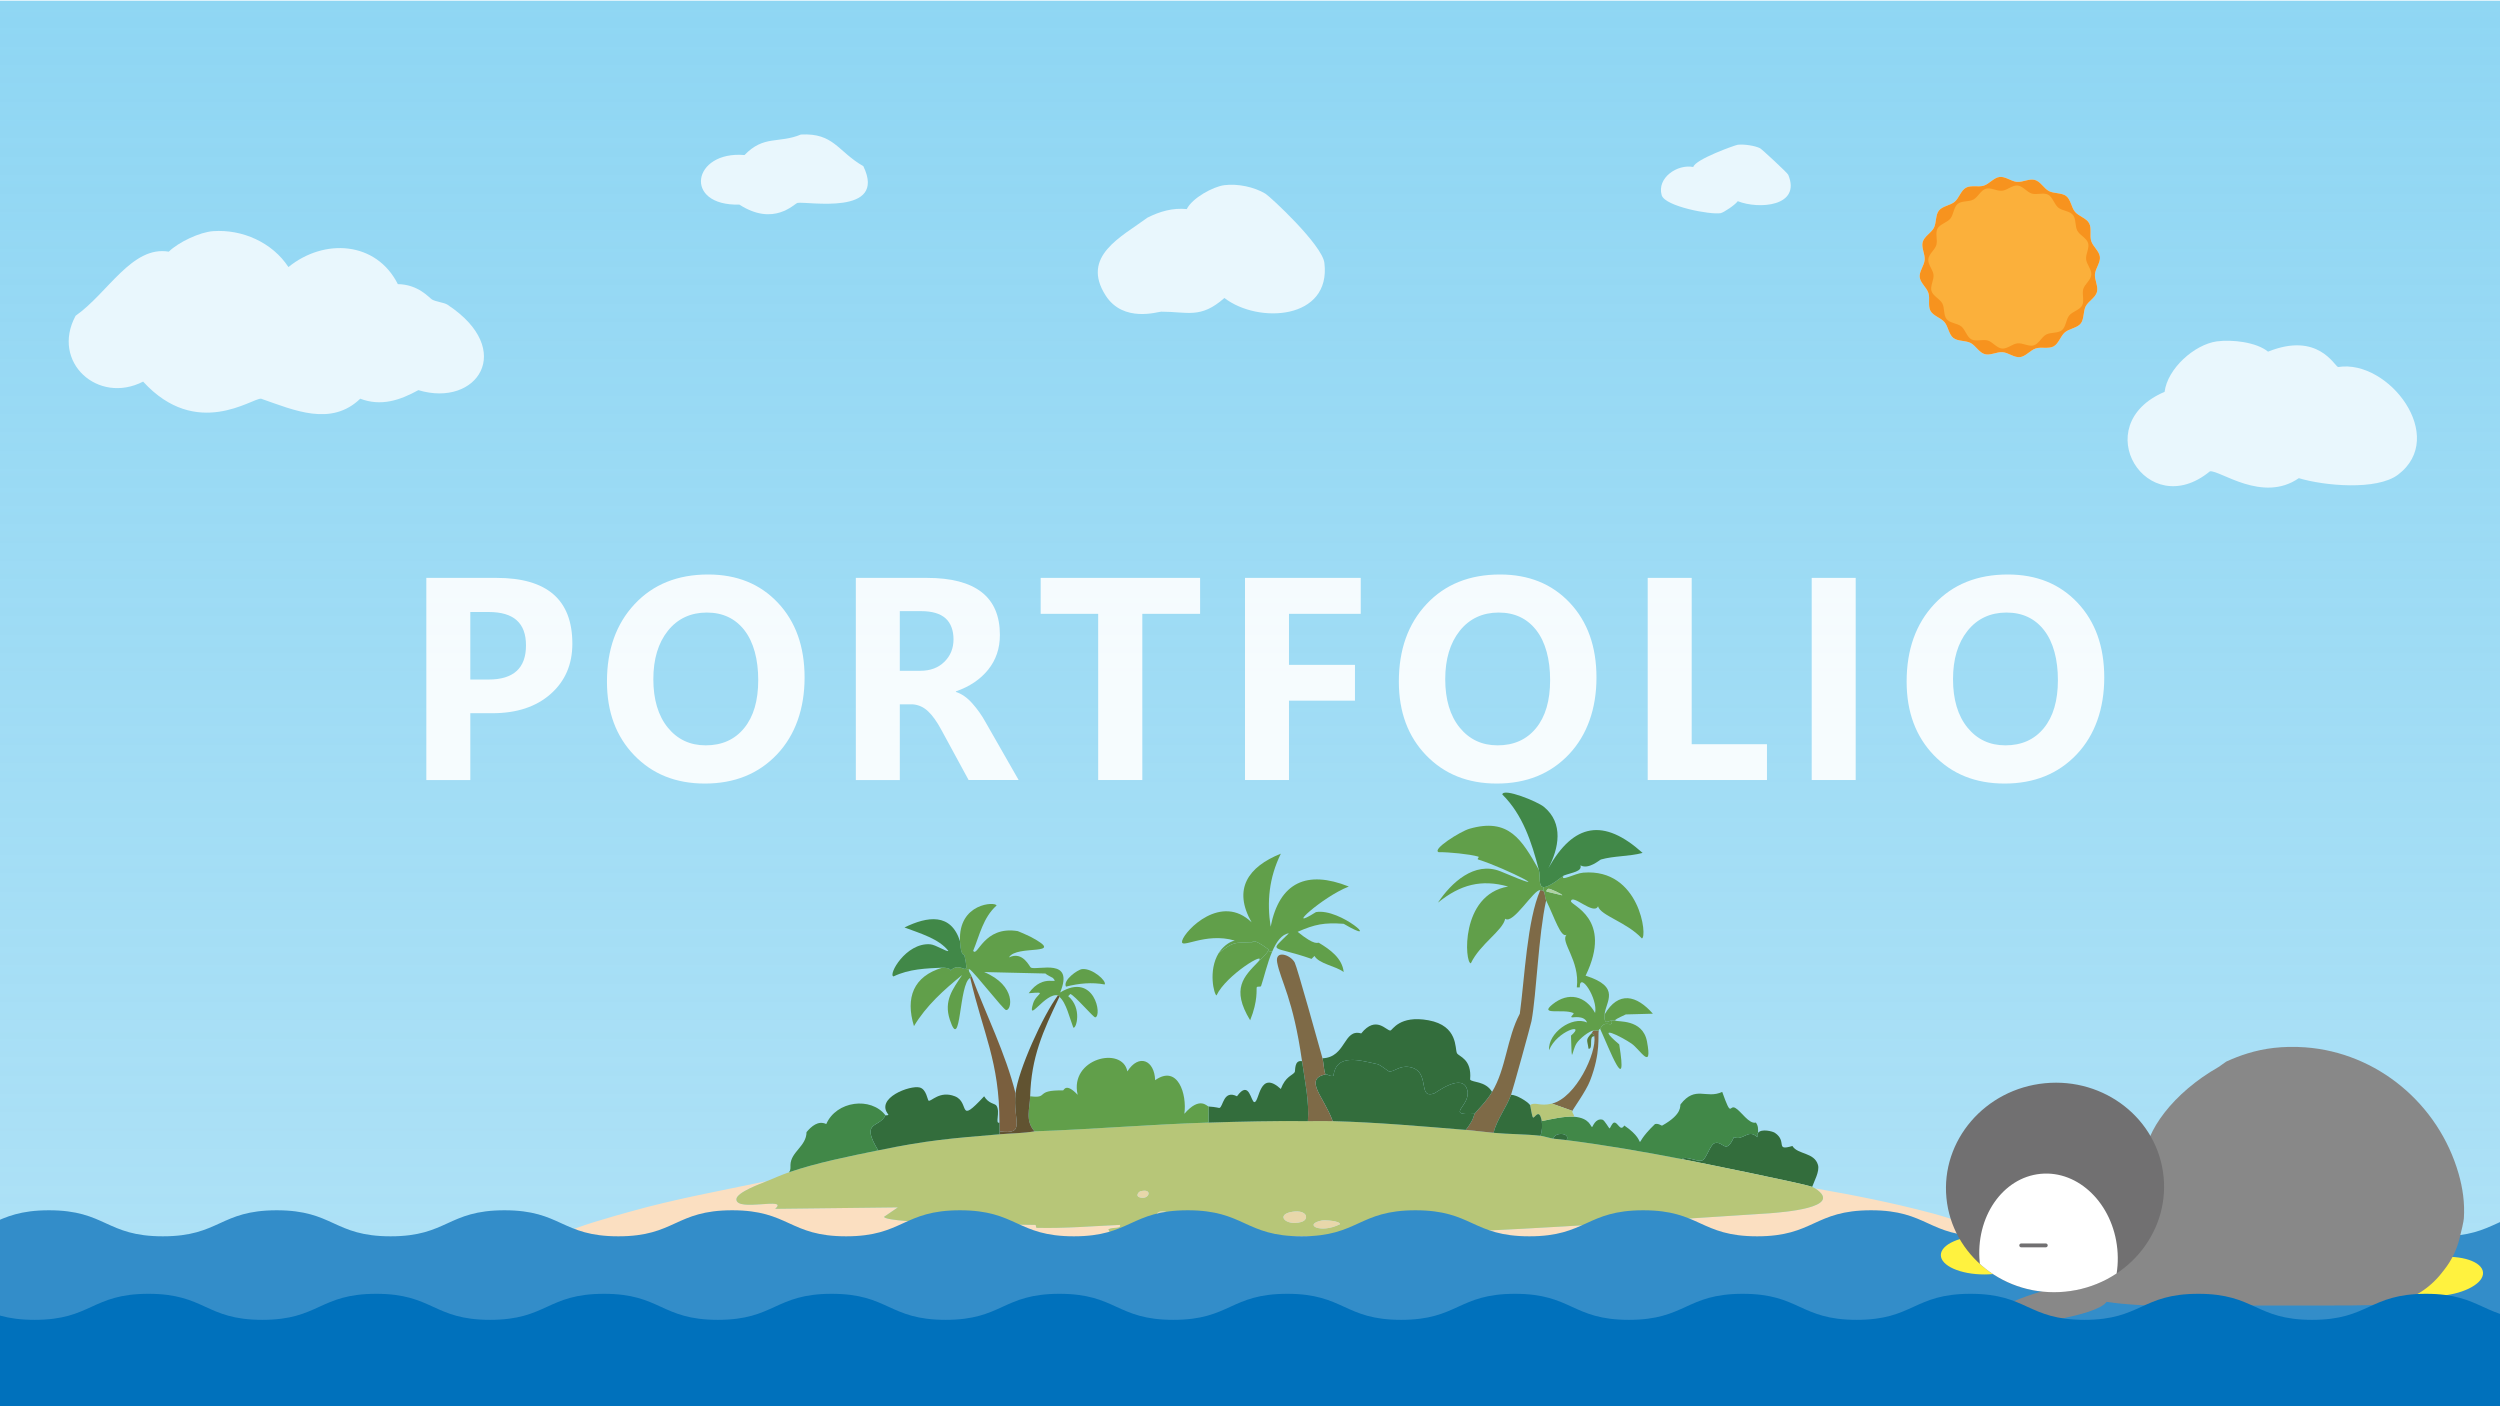 <?xml version="1.0" encoding="UTF-8"?>
<svg id="_書きだしよう" data-name="書きだしよう" xmlns="http://www.w3.org/2000/svg" xmlns:xlink="http://www.w3.org/1999/xlink" viewBox="0 0 1920 1080">
  <defs>
    <style>
      .cls-1 {
        fill: #577c3a;
      }

      .cls-2 {
        fill: #0071bc;
      }

      .cls-3 {
        fill: #b7c678;
      }

      .cls-4 {
        filter: url(#drop-shadow-1);
        opacity: .9;
      }

      .cls-5 {
        fill: #338dc9;
      }

      .cls-6 {
        fill: #fff23f;
      }

      .cls-7 {
        stroke: #717071;
        stroke-linecap: round;
        stroke-miterlimit: 10;
        stroke-width: 2.96px;
      }

      .cls-7, .cls-8 {
        fill: none;
      }

      .cls-9 {
        fill: #fff;
      }

      .cls-10 {
        fill: #e9f7fd;
      }

      .cls-11 {
        fill: url(#_名称未設定グラデーション_11);
      }

      .cls-12 {
        fill: #336d3c;
      }

      .cls-13 {
        clip-path: url(#clippath-1);
      }

      .cls-14 {
        fill: #b1d2a2;
      }

      .cls-15 {
        fill: #fde9d2;
      }

      .cls-16 {
        fill: #e8d7aa;
      }

      .cls-17 {
        fill: #fffeff;
      }

      .cls-18 {
        fill: #888;
      }

      .cls-19 {
        fill: #f7931e;
      }

      .cls-20 {
        fill: #615331;
      }

      .cls-21 {
        fill: #7a5f3e;
      }

      .cls-22 {
        fill: #fbdfc1;
      }

      .cls-23 {
        fill: #619f4a;
      }

      .cls-24 {
        fill: #7e6a47;
      }

      .cls-25 {
        clip-path: url(#clippath);
      }

      .cls-26 {
        fill: #fbb03b;
      }

      .cls-27 {
        fill: #418848;
      }

      .cls-28 {
        fill: #717071;
      }
    </style>
    <linearGradient id="_名称未設定グラデーション_11" data-name="名称未設定グラデーション 11" x1="960" y1="1080" x2="960" y2=".53" gradientUnits="userSpaceOnUse">
      <stop offset="0" stop-color="#8fd6f3" stop-opacity=".7"/>
      <stop offset="1" stop-color="#8fd6f3"/>
    </linearGradient>
    <clipPath id="clippath">
      <rect class="cls-8" y=".53" width="1920" height="1079.47"/>
    </clipPath>
    <clipPath id="clippath-1">
      <ellipse class="cls-8" cx="1578.27" cy="911.96" rx="83.79" ry="80.42" transform="translate(-80.94 157.21) rotate(-5.56)"/>
    </clipPath>
    <filter id="drop-shadow-1" x="316.42" y="430.22" width="1299.66" height="171.55" filterUnits="userSpaceOnUse">
      <feOffset dx="11" dy="11"/>
      <feGaussianBlur result="blur" stdDeviation="0"/>
      <feFlood flood-color="#000" flood-opacity=".25"/>
      <feComposite in2="blur" operator="in"/>
      <feComposite in="SourceGraphic"/>
    </filter>
  </defs>
  <rect class="cls-9" y=".53" width="1920" height="1079.47"/>
  <rect class="cls-11" y=".53" width="1920" height="1079.47"/>
  <g>
    <path class="cls-17" d="M1541.03,955.32c.48.56,10.4,5.29,1.68,11.23-7.9,5.38-151.78,14.5-172.87,15.71-210.14,12.05-507.83,12.4-718.43,2.24-46.07-2.21-158.73-8.39-197.57-13.46-13.91-1.82-48.09-2.45-25.25-22.46,1.56-.36,2.91-1,4.49-1.12-3.74,2.53-10.01,7.69-3.93,11.23,18.33,10.66,374.35,21.72,423.19,22.45,149.04,2.27,319.45.83,468.11-5.6,35.98-1.56,188.04-9.52,211.04-14.6,3.3-.73,7.85-2.13,9.54-5.61"/>
    <path class="cls-22" d="M1541.03,955.32c-1.69,3.48-6.24,4.88-9.54,5.61-23,5.07-175.05,13.04-211.04,14.6-148.66,6.43-319.07,7.87-468.11,5.6-48.84-.73-404.87-11.79-423.19-22.45-6.08-3.54.19-8.7,3.93-11.23,7.2-4.87,40.09-13.9,50.52-16.83,34.63-9.79,70.3-16.2,105.51-23.58-4.75,1.98-23.57,8.7-23.57,14.04,0,10,40.91-2.31,29.74,7.3l94.3-1.12-10.67,7.3c2.14,5.42,103.23,5.85,116.19,6.16.85.02.27,2.22,1.12,2.25,21.26.54,42.76-1.3,63.98-2.25.77,3.44-4.53,1.26-8.98,3.37l1.12,2.25c168.94,9.67,338.66-3.76,507.39-14.59,7.45-.71,57.58-3.98,34.23-19.09,30.07,5.22,60.34,11.24,89.8,19.09,16.35,4.35,32.24,10.39,48.27,15.71,3.61,2.66,6.01,4.39,8.98,7.86"/>
    <path class="cls-12" d="M1396.22,894.7c1.37,4.88-2.91,12.4-4.49,16.84-4.64-2.13-86.31-18.71-99.91-21.32,2.81-2.9,10.93,2.12,15.16,1.11,3.63-.86,6.22-12.49,10.11-13.46,6.71-1.68,8.06,9.52,14.59-4.49,7.15,3.07,10.93-6.9,17.96,0-.31-3.79.56-3.2.56-3.37,2.57-3.36,11.15-1.19,12.91,0,9.87,6.65-.27,14.19,13.46,10.11,3.98,6.66,16.88,4.76,19.65,14.59"/>
    <path class="cls-3" d="M1393.97,912.66c23.35,15.11-26.79,18.38-34.24,19.09-168.73,10.83-338.45,24.26-507.39,14.59l-1.12-2.25c4.45-2.11,9.76.07,8.98-3.37-21.22.94-42.72,2.79-63.98,2.25-.86-.02-.28-2.22-1.12-2.25-12.95-.32-114.05-.74-116.19-6.16l10.67-7.3-94.29,1.12c11.16-9.61-29.76,2.7-29.74-7.3,0-5.34,18.82-12.05,23.57-14.04,5.29-2.2,11.5-4.89,16.84-6.74,21.27-7.33,46.28-12.28,68.47-16.83,37.96-7.81,55.39-9.17,93.17-12.35,8.95-.75,18.12-.75,26.95-2.25,44.54-1.56,88.95-5.36,133.58-6.74,25.45-.78,50.83-1.42,76.33-1.12,6.34.07,12.74-.17,19.08,0,34.07.91,68.23,3.95,102.15,6.74,7.05.58,14.28,1.58,21.33,2.25,11.77,1.11,24.21.94,35.92,2.25,2.38.26,7.69,1.96,10.11,2.25,3.37.4,6.71.69,10.09,1.12,29.97,3.8,59.03,8.88,88.68,14.6,13.6,2.62,95.27,19.19,99.91,21.32.38.18,2.14,1.06,2.25,1.12M1029.14,940.16c-.09-2.56-11.75-3.26-14.02-2.81-14.58,2.96-1.2,10.5,14.02,2.81M999.4,938.47c6.26-1.8,4.84-9.6-6.74-7.85-13.54,2.03-5.2,11.3,6.74,7.85M937.09,933.43l-6.16-.56c-.06,3.8,4.16,1.94,6.16.56M935.97,940.16c.01-2.53-7.26-2.02-8.41-1.68-9.99,2.93,8.4,5.44,8.41,1.68M897.81,933.43c.73-2.99-5.42-3.48-7.3-2.81-6.86,2.49,6.13,7.59,7.3,2.81M874.8,919.4c7.65,2.99,11.13-7.2,1.12-4.49-1.64.45-3.7,3.48-1.12,4.49"/>
    <path class="cls-27" d="M1348.51,862.14c1.9,2.6,1.73,4.85,1.68,7.86,0,.17-.87-.42-.56,3.37-7.03-6.9-10.81,3.07-17.96,0-6.53,14.01-7.88,2.81-14.59,4.49-3.89.97-6.47,12.61-10.11,13.46-4.23,1.01-12.35-4.02-15.16-1.11-29.65-5.72-58.71-10.79-88.68-14.6,3.24-5.5-9.03-6.65-10.1-1.12-2.41-.29-7.72-1.98-10.11-2.25,1.43-2.64,1.63-8.49,1.12-11.23,7.12-1.48,17.69-3.9,24.69-3.37,12.61.96,12.72,8.05,14.04,7.86.52-.07,2.35-6.82,7.86-5.61,1.73.38,5,6.8,5.61,6.74.28-.02,1.92-4.28,3.37-4.49,3.03-.45,4.66,7.36,7.85,2.25,21.65,14.69,2.36,19.25,23.58-1.12,3.07-.71,4.82,1.57,5.61,1.12,16.07-9.03,13.3-15.35,14.02-16.28,11.48-14.78,19.64-3.78,32-9.53,7.36,20.73,5.22,9.58,10.09,12.34,4.5,2.56,10.42,12.55,15.72,11.23"/>
    <path class="cls-23" d="M1269.37,778.52l-20.77.56c-6.47,3.03-8.58,4.15-8.12,4.66l-3.07.07c-1.54-.3-5.74,4.55-5.07-4.73,10.63-18.24,24.63-14.78,37.04-.56"/>
    <path class="cls-23" d="M1264.88,799.85c4.44,23.46-5.38,6.1-11.79,1.68-7.85-5.43-29.43-16.22-9.54.55,6.83,41.83-7.64,3.21-14.59-11.78,3.3-7.64,8.76-1.24,8.98-5.05.05-.97-.16-1.37-.54-1.44l3.07-.07c1.23,1.37,21.05-1.67,24.41,16.11"/>
    <path class="cls-24" d="M1225.59,791.43c.53.17,1.52-.09,2.25,0-.84,3.77,1.79,16.98-6.74,38.73-3.25,8.28-13.18,21.71-13.47,23.01l-15.71-5.61c18.41-4.55,34.4-39.02,32.55-51.63-.15-1.03-1.19-2.15-2.25-2.25.76-.84.97-2.03,2-2.32.03-.01.09-.02.13-.02.46-.05.87-.02,1.24.09"/>
    <path class="cls-24" d="M1225.59,791.43c-.37-.12-.78-.15-1.24-.09.33-.07.72-.05,1.24.09"/>
    <path class="cls-1" d="M1224.47,795.92c-4.78-.68-.42,9.95-4.49,9.53-.9-6.96-2.61-6.48,2.25-11.78,1.06.09,2.1,1.22,2.25,2.25"/>
    <path class="cls-3" d="M1207.63,853.16c-.43,1.95,1.56,2.54,1.12,4.49-7-.53-17.57,1.89-24.69,3.37-2.01-10.87-5.55-1.68-6.74-2.81-.89-.84-1.96-9.14-2.25-9.54,4.41-2.7,7.2,1.27,16.84-1.12l15.71,5.61Z"/>
    <path class="cls-12" d="M1193.04,874.5c1.07-5.53,13.34-4.37,10.1,1.12-3.39-.43-6.73-.72-10.1-1.12"/>
    <g>
      <path class="cls-23" d="M1216.05,670.19c43.56-3.52,49.35,49.88,44.9,50.52-11.64-12.59-31.63-17.45-33.67-24.69-3.21,7.19-19.74-9.84-20.77-3.93-.55,3.22,32.65,13.16,11.23,57.25,27.71,8.68,15.29,20.09,14.6,29.74-.67,9.29,3.54,4.44,5.07,4.73.38.07.59.47.54,1.44-.22,3.81-5.68-2.59-8.98,5.05-.03.07-.78-.43-1.12,1.12-.73-.08-1.72.17-2.25,0-.52-.15-.91-.17-1.24-.09-.04,0-.1.01-.13.02-4.03.47-10.96,6.31-13.23,9.62-4.13,6.04-3.75,19.53-4.49-5.61,12.14-10.31-10.88-3.82-16.83,11.22-1.02-13.15,17.51-26.57,29.18-21.32-2.31-5.87-11.19-3.62-11.79-3.93-1.53-.77,2.71-2.67,1.12-3.37-7.81-3.43-26.81,2.16-15.71-6.74,12.07-9.67,25.27-6.49,32.55,6.74,2.31-10.84-11.87-32.47-11.79-19.65h-2.25c2.58-20.74-13.12-35.15-7.86-40.41-4.41,2.64-9.3-13.37-15.71-26.38-1.19-2.41-.59-5.87-2.14-7.27l.16-2.97c2.44.13,6.97-2.22,15.44-8.86-3.24,5.24,8.54-1.71,15.16-2.25M1199.77,687.59c.29-.84-9.34-5.31-10.66-5.05-.4.07-2.29,1.87-1.12,2.25l11.78,2.81Z"/>
      <path class="cls-27" d="M1261.51,655.04c-10.31,2.8-21.67,2.15-31.99,5.05-.93.25-9.51,7.99-15.72,4.49,1.43,4.72-6.35,5.44-12.91,7.85-8.47,6.63-13.01,8.98-15.44,8.86-4.24-.19-2.19-7.81-3.63-13.34-5.46-20.96-12.3-42.24-28.06-57.81.72-5.21,26.85,5.31,31.99,9.54,15.22,12.53,11.52,31.78,3.37,47.15,19.46-34.71,42.6-38.61,72.4-11.79"/>
      <path class="cls-14" d="M1189.11,682.54c1.31-.25,10.94,4.22,10.66,5.05l-11.78-2.81c-1.16-.37.72-2.17,1.12-2.25"/>
      <path class="cls-24" d="M1185.29,684.25c1.55,1.4.95,4.85,2.14,7.27-5.93,26.57-7.34,71.47-11.23,92.61-.53,2.89-14.37,52.98-15.72,56.69-3.57,9.89-10.82,18.77-13.46,29.18-7.05-.67-14.28-1.66-21.33-2.25,6.24-7.68,6.35-11.76,6.74-12.35,1.16-1.75,9.31-9.61,13.47-16.83,10.87-17.95,11.25-41.15,21.32-60.06,3.78-27.91,5.59-71.85,15.72-94.86,1.11-.1,1.84.14,2.35.59"/>
      <path class="cls-23" d="M1185.45,681.29l-.16,2.97c-.51-.46-1.24-.69-2.35-.59-4.5-1.33-21.05,26.81-26.95,21.9-1.8,9.14-19.33,19.41-26.38,34.23-4.67.21-8.43-52.61,28.62-58.94-20.51-5.76-36.66-1.58-53.87,12.35,10.23-15.34,27.97-31.81,47.71-24.14,47.7,20.22,5.2-2.08-16.84-8.97-1.4-.44,1.41-1.83,0-2.25-6.42-1.87-22.82-3.51-30.31-3.37-5.59-2.01,16.58-15.94,23.57-17.97,30.28-8.74,40.21,8.37,53.32,31.44,1.44,5.53-.6,13.15,3.63,13.34"/>
    </g>
    <path class="cls-12" d="M1184.06,861.02c.51,2.73.31,8.59-1.12,11.23-11.7-1.3-24.15-1.13-35.92-2.25,2.65-10.41,9.89-19.29,13.46-29.18,4.04-.09,12.62,5.09,14.6,7.85.29.4,1.36,8.71,2.25,9.54,1.19,1.12,4.72-8.06,6.74,2.81"/>
    <path class="cls-12" d="M1145.89,838.58c-4.16,7.22-12.31,15.08-13.47,16.83-23.73,1.46-2.04-6.09-5.61-18.52-3.81-13.25-23.88,2.31-25.25,2.81-13.56,4.87-2.15-17.2-19.09-20.21-7.85-1.39-11.6,3.89-15.72,3.37-.52-.06-6.53-5.09-8.97-5.61-13.04-2.75-31.5-8.72-33.68,8.98-2.91.71-4.54-1.49-6.17-1.12-1.39-3.66-1.3-8.91-2.25-12.35,18.21-.68,15.94-23.08,29.74-19.08,11.47-14.31,19.42-1.79,22.45-2.25,1.57-.23,6.9-11.94,29.19-7.86,23.01,4.2,20.17,21.87,21.88,25.25,1.36,2.67,11.6,4.29,10.11,20.21,1.06,2.41,11.87.96,16.84,9.54"/>
    <path class="cls-12" d="M1132.42,855.41c-.39.59-.5,4.67-6.74,12.35-33.93-2.79-68.09-5.83-102.15-6.74-6.65-18.57-22.51-32.08-5.6-35.92,1.62-.37,3.25,1.83,6.16,1.12,2.18-17.7,20.64-11.74,33.68-8.98,2.45.52,8.45,5.55,8.97,5.61,4.12.52,7.87-4.76,15.72-3.37,16.94,3.01,5.53,25.08,19.09,20.21,1.38-.5,21.44-16.06,25.25-2.81,3.57,12.42-18.11,19.98,5.61,18.52"/>
    <path class="cls-23" d="M1010.63,700.5c18.9-3.33,52.02,27.04,21.32,8.98-15.02-1.06-22.05.34-35.36,6.16,13.73,11.27,15.41,7.91,16.28,8.42,8.44,5.02,17.99,11.82,19.08,22.46-6.29-4.76-18.75-6.14-22.45-12.35-.54.39-2.09,2.3-2.24,2.25-31.09-10.83-32.91-4.1-17.4-19.65-5.63.77-9.71,6.75-12.86,14.14l-3.11-.59c.24-.48.34-.89.26-1.2-13.18-9.85-11.95-5.02-12.91-5.05-13.38-.39-13.96-.71-25.26,7.86,2.59-4.17,7.52-8.61,12.35-9.54-22.97-6.87-42.57,7.45-40.41,0,2.37-8.17,30.23-36.54,53.32-14.02-14.59-25.54-2.73-42.64,22.45-52.76-9.13,18.7-10.78,36.91-7.85,56.13,6.79-34.25,27.93-43.68,60.05-30.88-20.4,7.9-50.56,35.54-25.25,19.65"/>
    <path class="cls-24" d="M1023.53,861.02c-6.33-.17-12.74.07-19.08,0,1.14-15-2.35-30.93-4.49-46.03-6.87-48.38-16.32-61.38-19.09-75.77-1.92-10.01,10.26-6.03,13.47,0,1.8,3.38,18.65,63.88,21.33,73.52.94,3.44.86,8.69,2.25,12.35-16.91,3.83-1.05,17.35,5.6,35.92"/>
    <path class="cls-16" d="M1015.12,937.35c2.28-.46,13.94.24,14.02,2.81-15.22,7.69-28.6.15-14.02-2.81"/>
    <path class="cls-12" d="M999.96,815c2.14,15.09,5.64,31.03,4.49,46.03-25.5-.3-50.88.34-76.33,1.12v-12.35c6.21.38,8.01,1.24,8.41,1.12,2.9-.75,2.94-14.27,13.47-8.97,9.63-13.35,10.63,4.79,13.47,4.49,3.85-.42,3.72-25.23,20.2-10.11,3.66-9.74,8.77-10.21,10.67-12.91.65-.92-.59-9.59,5.61-8.42"/>
    <path class="cls-16" d="M992.66,930.63c11.58-1.75,13,6.05,6.74,7.85-11.94,3.45-20.27-5.82-6.74-7.85"/>
    <path class="cls-23" d="M973.88,730.32l3.11.59c-3.8,8.92-6.25,19.89-8.46,26.28-.4,1.13-2.99-.02-3.37,1.11-.42,1.25,1.15,10.06-5.05,25.26-14.87-24.42-4.73-33.58,6.17-44.9,1.13-1.18,6.31-5.76,7.6-8.35"/>
    <path class="cls-23" d="M974.15,729.12c.07.31-.02.72-.27,1.2-1.28,2.59-6.46,7.17-7.59,8.35,7.66-9.49-24.77,10.18-32,25.81-1.79-.42-6.67-19.03,1.68-32.55,11.3-8.57,11.88-8.25,25.26-7.86.96.03-.26-4.8,12.91,5.05"/>
    <path class="cls-16" d="M930.93,932.87l6.16.56c-2,1.38-6.23,3.24-6.16-.56"/>
    <path class="cls-16" d="M927.56,938.47c1.16-.34,8.42-.85,8.41,1.68-.01,3.76-18.4,1.25-8.41-1.68"/>
    <path class="cls-23" d="M928.12,849.79v12.35c-44.64,1.38-89.04,5.18-133.58,6.74-7.38-8.22-3.64-17.32-3.37-26.94,14.86,1.91,3.11-4.94,25.25-4.49.69,0,2.06-6.31,11.23,3.37-6.56-28,34.38-37.76,38.17-17.97,8.8-13.84,20.8-8.72,21.33,6.74,17.43-12.32,24.57,10.86,22.44,25.81,11.89-13.77,17.44-5.68,18.53-5.61"/>
    <path class="cls-16" d="M890.51,930.63c1.87-.68,8.03-.18,7.3,2.81-1.16,4.79-14.16-.32-7.3-2.81"/>
    <path class="cls-16" d="M875.92,914.91c10.01-2.71,6.53,7.48-1.12,4.49-2.57-1.01-.52-4.05,1.12-4.49"/>
    <path class="cls-23" d="M831.02,744.28c7.93-.9,19.06,9.15,17.39,11.79-9.97-1.84-19.85-.88-29.74,1.67-2.62-4.86,8.91-13.08,12.35-13.46"/>
    <path class="cls-23" d="M814.18,762.24c26.53-16.13,32.48,18.35,26.95,19.09-1.3.17-15.56-16.61-19.09-17.96l-1.68,1.68c10.9,9.03,6.25,25.53,3.93,24.14-2.72-6.96-5.41-19.27-10.67-23.58-.06-.04.43-.71-1.12-1.12-9.64-2.54-23.92,22.23-19.08,6.18,2.36-7.86,12.09-9.17-3.37-7.86,11.57-16.29,24.26-5.26,18.52-11.78-.21-.25-4.63-2.17-5.61-3.37l-47.15-1.12c25.14,10.49,21.13,29.8,16.84,29.18-2.09-.3-23.69-28.27-28.06-31.43-.09.06-.17.14-.23.21l-3-.38c1.12-.22,1.08-2.41-.7-10.5-.13-.59-2.78,1.21-3.37-10.67-1.48-29.64,27.55-30.63,28.06-27.5-10.31,9.21-12.95,22.61-17.95,34.8,3.34,5.35,7.97-19.5,34.24-15.16.54.09,8.44,3.6,10.11,4.49,28.36,15.18-11.38,5.52-16.84,15.72,10.72-5.21,15.88,7.48,16.84,7.86,5.58,2.25,33.58-7.92,22.45,19.08"/>
    <path class="cls-20" d="M812.49,764.48c1.56.41,1.06,1.08,1.12,1.12-12.83,26.83-21.6,46.46-22.45,76.34-.28,9.62-4.01,18.72,3.37,26.94-8.82,1.49-18,1.49-26.95,2.25v-2.25c21.04,2.84,10.08-7.83,12.35-29.18,1.86-17.62,21.25-60.18,32.55-75.22"/>
    <path class="cls-21" d="M779.94,839.7c-2.27,21.35,8.69,32.02-12.35,29.18v-6.74c0-46.95-12.54-68.29-22.45-111.13.07-.04-.27-1.25,1.12-1.12,11.27,29.87,25.87,58.71,33.67,89.8"/>
    <path class="cls-12" d="M767.59,868.88v2.25c-37.78,3.18-55.21,4.54-93.17,12.35-13.92-23.01.71-16.74,5.61-26.95.06-.12,2.11.39,2.25-.56-10.46-12.55,16.76-22.81,24.14-20.76,5.1,1.41,5.91,9.67,6.73,10.11,1.92,1.01,8.47-8,20.21-3.37,11.95,4.7,1.53,22.57,22.45,0,3.66,5.98,8.34,5.36,9.54,7.29,3.02,4.81-1.41,14.27,2.25,12.91v6.74Z"/>
    <path class="cls-23" d="M746.27,749.9c-1.39-.13-1.05,1.08-1.12,1.12-8.95,4.15-6.92,58.95-15.72,31.99-4.71-14.44,2.2-23.29,9.54-34.24-14.04,11.43-27.7,23.63-37.04,39.29-6.69-21.77-.5-38.32,21.88-44.9,1.71-.08,6.55.43,6.18,2.25,5.2-5.19,9.65-.94,11.37-1.29l3,.38c-1.01,1.15,1.04,3.08,1.92,5.4"/>
    <path class="cls-27" d="M740.66,733.61c1.78,8.08,1.82,10.27.7,10.5-1.72.35-6.16-3.9-11.36,1.29.37-1.81-4.47-2.33-6.18-2.25-12.83.62-25.43.94-37.6,6.74-4.39-.88,9.25-25.95,28.06-24.7,4.43.3,13.44,6.4,14.04,5.05-7.23-9.27-21.56-13.37-33.67-17.95,17.69-8.65,35.74-11.31,42.66,10.66.59,11.87,3.24,10.07,3.37,10.67"/>
    <path class="cls-27" d="M680.03,856.53c-4.9,10.21-19.53,3.94-5.61,26.95-22.19,4.55-47.2,9.5-68.47,16.83,1.46-1.96,1.06-3.41,1.12-5.61.26-10.14,12.23-14.24,12.35-25.25,3.64-4.28,8.89-9.15,15.15-6.18,7.74-17.81,34.26-21.18,45.46-6.74"/>
  </g>
  <g>
    <path class="cls-10" d="M1795.69,281.88c38.74-6.21,84.51,53.67,45.95,82.71-16.26,12.25-56.77,8.54-76.15,2.63-27.85,19.4-60.61-6.33-68.28-5.25-48.38,39.91-94.89-35.49-34.79-61.04,2.17-17.75,22.78-36.31,40.04-38.74,11.62-1.62,30.55.57,39.39,7.88,38.41-15.46,50.81,10.85,53.83,11.82"/>
    <path class="cls-10" d="M1373.34,134.17c10.25,24.41-22.61,26.8-38.73,20.34-2.09,2.94-10.93,8.78-13.13,9.19-7.58,1.4-42.78-5.11-45.3-13.78-3.85-13.27,11.94-24.06,24.28-21.67,1.35-5.81,32.05-16.81,34.15-17.07,4.6-.57,12.92.63,17.07,2.63,1.34.64,21.09,18.98,21.66,20.36"/>
    <path class="cls-10" d="M1017.14,201.94c5.24,43.68-50.77,46.96-76.8,26.92-18.4,16.25-28.36,10.46-48.58,10.51-2.38,0-29.09,8.8-42.67-12.48-19.26-30.18,12.27-45,32.16-59.74,9.57-4.81,19.43-7.64,30.19-6.57,4.15-8.46,20.23-17.3,28.89-18.37,10.21-1.28,22.83,1.31,31.51,6.55,3.77,2.28,43.65,39.34,45.3,53.17"/>
    <path class="cls-10" d="M663.04,127.61c18.62,38.52-43.36,26.86-50.55,28.22-2.39.46-18.05,18.47-44.64,1.31-43.46,1.1-36.2-41.48,3.94-38.07,14.92-15.5,26.17-8.65,43.32-15.76,25.36-1.33,28.19,12.98,47.92,24.3"/>
    <path class="cls-10" d="M343.62,233.98c52.97,34.8,22.59,79.25-22.31,65.65-14.2,7.79-28.63,12.67-44.64,6.57-22.39,21.6-50.75,8.85-76.16,0-6.65-.67-49.55,31.8-90.59-13.13-34.55,17.82-71.03-14.95-51.86-50.55,24.84-17.43,43.3-54.03,71.56-49.24,7.59-7.37,23.89-15.05,34.13-15.76,22.44-1.55,45.41,8.72,57.77,27.58,27.57-22.36,67.51-19.72,84.02,13.12,15.88.21,24.11,10.57,26.27,11.82,2.91,1.7,9.35,2.33,11.81,3.94"/>
  </g>
  <g>
    <path class="cls-15" d="M1610.42,224.35c-1.25,4.34-6.59,6.99-8.59,10.85s-1.13,9.87-3.86,13.29-8.73,3.88-12.1,6.72-4.79,8.65-8.66,10.79-9.52.24-13.75,1.6-7.7,6.17-12.12,6.67-8.84-3.42-13.31-3.8-9.42,2.75-13.76,1.5-6.99-6.59-10.85-8.59-9.87-1.13-13.29-3.86-3.88-8.73-6.72-12.1-8.65-4.79-10.79-8.66-.24-9.52-1.6-13.75-6.17-7.7-6.67-12.12,3.42-8.84,3.8-13.31-2.75-9.42-1.5-13.76,6.59-6.99,8.59-10.85,1.13-9.87,3.86-13.29,8.73-3.88,12.1-6.72,4.79-8.65,8.66-10.79,9.52-.24,13.75-1.6,7.7-6.17,12.12-6.67,8.84,3.42,13.31,3.8,9.42-2.75,13.76-1.5,6.99,6.59,10.85,8.59,9.87,1.13,13.29,3.86,3.88,8.73,6.72,12.1,8.65,4.79,10.79,8.66.24,9.52,1.6,13.75,6.17,7.7,6.67,12.12-3.42,8.84-3.8,13.31,2.75,9.42,1.5,13.76Z"/>
    <path class="cls-19" d="M1610.42,224.35c-1.25,4.34-6.59,6.99-8.59,10.85s-1.13,9.87-3.86,13.29-8.73,3.88-12.1,6.72-4.79,8.65-8.66,10.79-9.52.24-13.75,1.6-7.7,6.17-12.12,6.67-8.84-3.42-13.31-3.8-9.42,2.75-13.76,1.5-6.99-6.59-10.85-8.59-9.87-1.13-13.29-3.86-3.88-8.73-6.72-12.1-8.65-4.79-10.79-8.66-.24-9.52-1.6-13.75-6.17-7.7-6.67-12.12,3.42-8.84,3.8-13.31-2.75-9.42-1.5-13.76,6.59-6.99,8.59-10.85,1.13-9.87,3.86-13.29,8.73-3.88,12.1-6.72,4.79-8.65,8.66-10.79,9.52-.24,13.75-1.6,7.7-6.17,12.12-6.67,8.84,3.42,13.31,3.8,9.42-2.75,13.76-1.5,6.99,6.59,10.85,8.59,9.87,1.13,13.29,3.86,3.88,8.73,6.72,12.1,8.65,4.79,10.79,8.66.24,9.52,1.6,13.75,6.17,7.7,6.67,12.12-3.42,8.84-3.8,13.31,2.75,9.42,1.5,13.76Z"/>
    <path class="cls-19" d="M1608.74,205.09c0,4.22-4.38,7.96-5.16,11.95s1.78,9.23.22,13.01-7.07,5.63-9.36,9.05-1.87,9.18-4.79,12.1-8.66,2.48-12.1,4.79-5.2,7.76-9.05,9.36-8.9-1.03-13.01-.22-7.73,5.16-11.95,5.16-7.96-4.38-11.95-5.16-9.23,1.78-13.01.22-5.63-7.07-9.05-9.36-9.18-1.87-12.1-4.79-2.48-8.66-4.79-12.1-7.76-5.2-9.36-9.05,1.03-8.9.22-13.01-5.16-7.73-5.16-11.95,4.38-7.96,5.16-11.95-1.78-9.23-.22-13.01,7.07-5.63,9.36-9.05,1.87-9.18,4.79-12.1,8.66-2.48,12.1-4.79,5.2-7.76,9.05-9.36,8.9,1.03,13.01.22,7.73-5.16,11.95-5.16,7.96,4.38,11.95,5.16,9.23-1.78,13.01-.22,5.63,7.07,9.05,9.36,9.18,1.87,12.1,4.79,2.48,8.66,4.79,12.1c2.29,3.42,7.76,5.2,9.36,9.05s-1.03,8.9-.22,13.01,5.16,7.73,5.16,11.95Z"/>
    <path class="cls-26" d="M1606.13,211.06c-.39,4.05-5.07,7.2-6.19,10.95s1,9.07-.85,12.55-7.41,4.67-9.92,7.74-2.53,8.73-5.6,11.27-8.61,1.47-12.12,3.37-5.64,7.1-9.47,8.28-8.47-1.94-12.49-1.54-7.88,4.39-11.93,4.01-7.2-5.07-10.95-6.19-9.07,1-12.55-.85-4.67-7.41-7.74-9.92-8.73-2.53-11.27-5.6-1.47-8.61-3.37-12.12-7.1-5.64-8.28-9.47,1.94-8.47,1.54-12.49c-.39-3.9-4.39-7.88-4.01-11.93s5.07-7.2,6.19-10.95-1-9.07.85-12.55,7.41-4.67,9.92-7.74,2.53-8.73,5.6-11.27,8.61-1.47,12.12-3.37,5.64-7.1,9.47-8.28,8.47,1.94,12.49,1.54,7.88-4.39,11.93-4.01,7.2,5.07,10.95,6.19,9.07-1,12.55.85,4.67,7.41,7.74,9.92,8.73,2.53,11.27,5.6,1.47,8.61,3.37,12.12,7.1,5.64,8.28,9.47-1.94,8.47-1.54,12.49,4.39,7.88,4.01,11.93Z"/>
  </g>
  <g class="cls-25">
    <g>
      <path class="cls-5" d="M2049.14,949.49c-43.73,0-43.73-20-87.46-20s-43.73,20-87.46,20-43.73-20-87.46-20c-43.73,0-43.73,20-87.46,20-43.73,0-43.73-20-87.46-20-43.73,0-43.73,20-87.46,20-43.73,0-43.73-20-87.46-20-43.73,0-43.73,20-87.46,20-43.73,0-43.73-20-87.46-20s-43.73,20-87.46,20c-43.73,0-43.73-20-87.46-20-43.73,0-43.73,20-87.46,20s-43.73-20-87.46-20-43.73,20-87.46,20c-43.73,0-43.73-20-87.46-20s-43.73,20-87.46,20c-43.73,0-43.73-20-87.46-20-43.73,0-43.73,20-87.46,20-43.73,0-43.73-20-87.46-20-43.73,0-43.73,20-87.46,20-43.73,0-43.73-20-87.46-20-43.73,0-43.73,20-87.46,20-43.73,0-43.73-20-87.46-20-43.73,0-43.73,20-87.46,20-43.73,0-43.73-20-87.46-20-43.73,0-43.73,20-87.46,20s-43.73-20-87.46-20c-43.73,0-43.73,20-87.46,20-43.73,0-43.73-20-87.47-20s-43.73,20-87.47,20v248.36h2623.82v-248.36Z"/>
      <g>
        <ellipse class="cls-6" cx="1524" cy="963.91" rx="33.44" ry="14.86"/>
        <ellipse class="cls-6" cx="1873.67" cy="980.34" rx="33.44" ry="14.86" transform="translate(-86.17 186.15) rotate(-5.56)"/>
        <path class="cls-18" d="M1536.28,1007.46c-.13-2.08,1.15-3.99,3.03-4.88,10.39-4.91,50.08-22.19,72.76-11.2,26.25,12.73-36.35,22.69-36.35,22.69,0,0-38.58,7.68-39.44-6.62Z"/>
        <path class="cls-18" d="M1875.12,977.78c-9.27,11.76-22.36,20.15-37.1,22.82-11.2,2.03-24.53,2.03-49.81,2.03h-133.77s-44.59,0-66.88-11.15c-22.29-11.15,59.45-100.32,59.45-100.32,0-22.29,22.29-52.02,56.82-71.68,2.01-1.42,3.95-2.78,5.96-4.2,9.82-4.49,22.1-8.89,36.61-10.51,7.17-.8,15.17-1.06,23.89-.43,55.46,4.03,102.54,43.54,117.9,96.98,3.16,10.99,4.87,22.63,4.05,34.43-.15,2.22-1.73,9.2-3.44,15.9-2.17,8.55-6.14,16.54-11.6,23.47l-2.1,2.66Z"/>
        <ellipse class="cls-28" cx="1578.27" cy="911.96" rx="83.79" ry="80.42" transform="translate(-80.94 157.21) rotate(-5.56)"/>
        <g class="cls-13">
          <ellipse class="cls-9" cx="1573.27" cy="964.39" rx="53.09" ry="63.18" transform="translate(-86.04 156.97) rotate(-5.56)"/>
        </g>
        <line class="cls-7" x1="1552.29" y1="956.46" x2="1571.16" y2="956.46"/>
      </g>
      <path class="cls-2" d="M2125.56,1013.64c-43.73,0-43.73-20-87.46-20s-43.73,20-87.46,20-43.73-20-87.46-20c-43.73,0-43.73,20-87.46,20-43.73,0-43.73-20-87.46-20-43.73,0-43.73,20-87.46,20-43.73,0-43.73-20-87.46-20-43.73,0-43.73,20-87.46,20-43.73,0-43.73-20-87.46-20s-43.73,20-87.46,20c-43.73,0-43.73-20-87.46-20-43.73,0-43.73,20-87.46,20s-43.73-20-87.46-20-43.73,20-87.46,20c-43.73,0-43.73-20-87.46-20s-43.73,20-87.46,20c-43.73,0-43.73-20-87.46-20-43.73,0-43.73,20-87.46,20-43.73,0-43.73-20-87.46-20-43.73,0-43.73,20-87.46,20-43.73,0-43.73-20-87.46-20-43.73,0-43.73,20-87.46,20-43.73,0-43.73-20-87.46-20-43.73,0-43.73,20-87.46,20-43.73,0-43.73-20-87.46-20-43.73,0-43.73,20-87.46,20s-43.73-20-87.46-20c-43.73,0-43.73,20-87.46,20-43.73,0-43.73-20-87.47-20s-43.73,20-87.47,20v248.36h2623.82v-248.36Z"/>
    </g>
  </g>
  <g class="cls-4">
    <path class="cls-9" d="M350.2,536.75v51.32h-33.78v-155.25h53.91c19.41,0,33.98,4.21,43.68,12.61,9.71,8.41,14.56,21.06,14.56,37.95,0,15.95-5.58,28.83-16.73,38.65-11.15,9.82-26.04,14.72-44.66,14.72h-17ZM350.2,459.02v51.86h14.07c9.53,0,16.69-2.18,21.49-6.55,4.8-4.37,7.2-10.92,7.2-19.65s-2.36-15.01-7.09-19.27c-4.73-4.26-11.89-6.39-21.49-6.39h-14.18Z"/>
    <path class="cls-9" d="M530.28,590.77c-22.16,0-40.22-7.23-54.19-21.71-13.97-14.47-20.95-33.33-20.95-56.57,0-24.54,7.09-44.39,21.27-59.54s33-22.73,56.46-22.73c22.09,0,39.95,7.25,53.59,21.76,13.64,14.51,20.46,33.63,20.46,57.38s-7.07,44.15-21.22,59.06c-14.15,14.9-32.62,22.36-55.43,22.36ZM530.93,561.43c12.49,0,22.34-4.4,29.56-13.21,7.22-8.8,10.83-21.11,10.83-36.92s-3.52-29.12-10.56-38.22c-7.04-9.09-16.69-13.64-28.96-13.64s-22.45,4.67-29.88,14.02c-7.43,9.35-11.15,21.74-11.15,37.19s3.7,28.04,11.1,37.13c7.4,9.09,17.09,13.64,29.07,13.64Z"/>
    <path class="cls-9" d="M771.32,588.06h-38.43l-21-38.65c-3.39-6.28-6.79-11.01-10.18-14.18-3.39-3.18-7.29-4.94-11.69-5.3h-9.96v58.14h-33.78v-155.25h54.67c18.55,0,32.51,3.65,41.9,10.93,9.38,7.29,14.07,18.26,14.07,32.91,0,10.32-3.01,19.22-9.04,26.69-6.03,7.47-14.27,13.01-24.74,16.62v.43c4.47,1.44,8.68,4.38,12.61,8.82,3.93,4.44,7.27,9.15,10.01,14.13l25.55,44.71ZM680.05,458.37v45.79h15.81c7.65,0,13.8-2.31,18.46-6.93,4.66-4.62,6.98-10.36,6.98-17.21s-2.06-12.54-6.17-16.19c-4.11-3.64-10.32-5.47-18.62-5.47h-16.46Z"/>
    <path class="cls-9" d="M910.69,460.42h-44.39v127.64h-33.89v-127.64h-44.17v-27.61h122.44v27.61Z"/>
    <path class="cls-9" d="M1034.04,460.42h-55.1v39.19h50.67v27.5h-50.67v60.95h-33.78v-155.25h88.88v27.61Z"/>
    <path class="cls-9" d="M1138.45,590.77c-22.16,0-40.22-7.23-54.19-21.71-13.96-14.47-20.95-33.33-20.95-56.57,0-24.54,7.09-44.39,21.27-59.54s33-22.73,56.46-22.73c22.09,0,39.95,7.25,53.59,21.76,13.64,14.51,20.46,33.63,20.46,57.38s-7.07,44.15-21.22,59.06c-14.15,14.9-32.62,22.36-55.43,22.36ZM1139.1,561.43c12.49,0,22.34-4.4,29.56-13.21,7.22-8.8,10.83-21.11,10.83-36.92s-3.52-29.12-10.56-38.22c-7.04-9.09-16.69-13.64-28.96-13.64s-22.45,4.67-29.88,14.02c-7.43,9.35-11.15,21.74-11.15,37.19s3.7,28.04,11.1,37.13c7.4,9.09,17.09,13.64,29.07,13.64Z"/>
    <path class="cls-9" d="M1346.03,588.06h-91.59v-155.25h33.78v127.75h57.81v27.5Z"/>
    <path class="cls-9" d="M1414.17,588.06h-33.78v-155.25h33.78v155.25Z"/>
    <path class="cls-9" d="M1528.43,590.77c-22.16,0-40.22-7.23-54.19-21.71-13.96-14.47-20.95-33.33-20.95-56.57,0-24.54,7.09-44.39,21.27-59.54s33-22.73,56.46-22.73c22.09,0,39.95,7.25,53.59,21.76,13.64,14.51,20.46,33.63,20.46,57.38s-7.07,44.15-21.22,59.06c-14.15,14.9-32.62,22.36-55.43,22.36ZM1529.08,561.43c12.49,0,22.34-4.4,29.56-13.21,7.22-8.8,10.83-21.11,10.83-36.92s-3.52-29.12-10.56-38.22c-7.04-9.09-16.69-13.64-28.96-13.64s-22.45,4.67-29.88,14.02c-7.43,9.35-11.15,21.74-11.15,37.19s3.7,28.04,11.1,37.13c7.4,9.09,17.09,13.64,29.07,13.64Z"/>
  </g>
</svg>